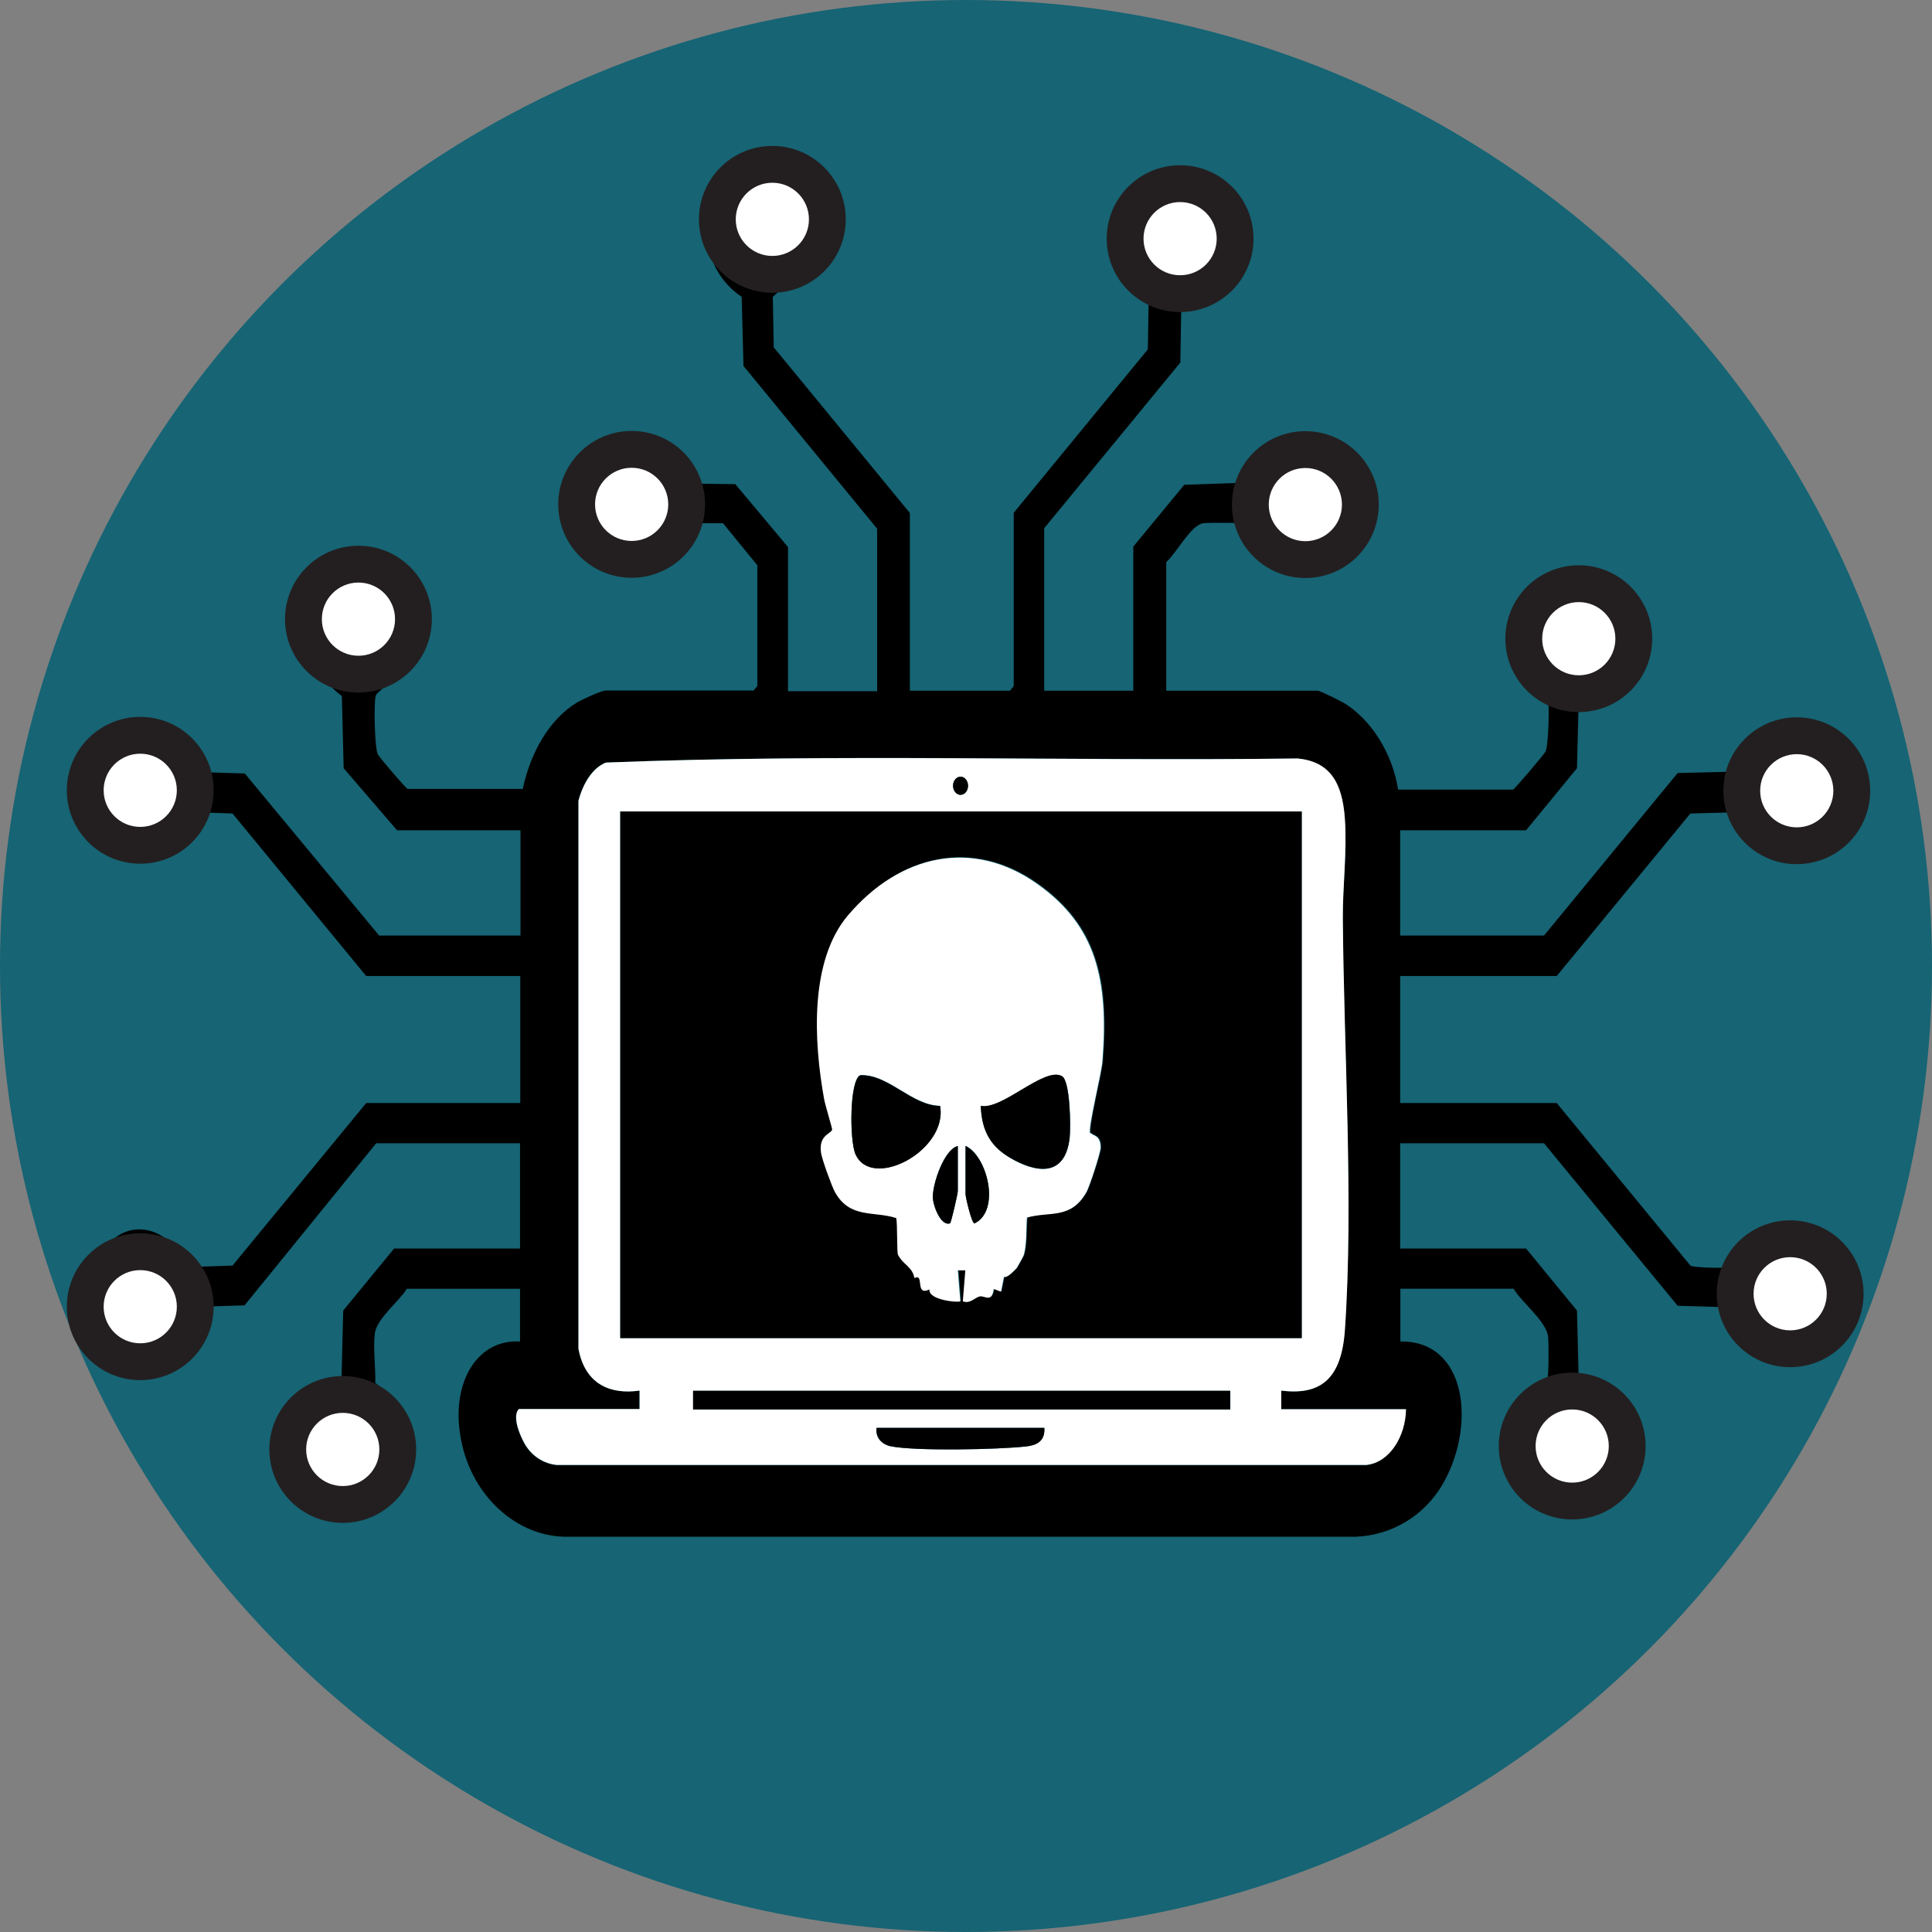 <?xml version="1.0" encoding="UTF-8"?>
<svg id="Layer_2" data-name="Layer 2" xmlns="http://www.w3.org/2000/svg" viewBox="0 0 85 85">
  <rect x="0" y="0" width="85" height="85" fill="#808080" stroke="none"/>
  <defs>
    <style>
      .cls-1 {
        fill: #231f20;
      }

      .cls-2 {
        fill: #fff;
      }

      .cls-3 {
        fill: #166474;
      }
    </style>
  </defs>
  <g id="Layer_5" data-name="Layer 5">
    <g>
      <circle class="cls-3" cx="42.5" cy="42.5" r="42.5"/>
      <g>
        <g>
          <ellipse class="cls-2" cx="15.77" cy="28.09" rx=".7" ry=".85"/>
          <ellipse class="cls-2" cx="33.29" cy="10.49" rx=".69" ry=".84"/>
          <ellipse class="cls-2" cx="6.17" cy="56.65" rx=".69" ry=".84"/>
          <ellipse class="cls-2" cx="56.73" cy="22.2" rx=".69" ry=".84"/>
          <ellipse class="cls-2" cx="51.23" cy="10.5" rx=".69" ry=".84"/>
          <ellipse class="cls-2" cx="27.79" cy="22.19" rx=".69" ry=".84"/>
          <ellipse class="cls-2" cx="68.78" cy="28.1" rx=".69" ry=".84"/>
          <ellipse class="cls-2" cx="6.17" cy="34.77" rx=".69" ry=".84"/>
          <ellipse class="cls-2" cx="78.36" cy="34.79" rx=".69" ry=".84"/>
          <ellipse class="cls-2" cx="15.77" cy="63.33" rx=".68" ry=".83"/>
          <ellipse class="cls-2" cx="68.78" cy="63.34" rx=".69" ry=".83"/>
          <ellipse class="cls-2" cx="78.37" cy="56.64" rx=".68" ry=".83"/>
          <path d="M40.01,30.39h4.42l.17-.2v-7.63l5.9-7.19.04-2.47c-1.71-.66-1.87-3.75-.26-4.68,2.63-1.53,4.39,3.25,1.7,4.69l-.05,3.04-5.99,7.29v7.15h3.92v-6.34l2.24-2.72,2.61-.09c.71-1.7,2.55-2.28,3.64-.71,2.03,2.94-2.31,6.37-3.58,2.52-.08-.06-1.63-.06-1.84-.03-.54.09-1.16,1.3-1.62,1.71v5.66h6.66c.12,0,1.03.46,1.21.57,1.16.73,2.09,2.2,2.33,3.78h5.06c.09-.05,1.36-1.54,1.43-1.68.13-.28.18-2.14.09-2.44-.06-.22-.53-.33-.73-.54-2.27-2.44,1.12-6.51,3.04-3.5.91,1.42.29,3.28-.94,4.04l-.08,3.18-2.24,2.73h-5.54v4.63h6.33l5.88-7.15,2.5-.06c.82-2.5,3.95-2.16,4.11.6.17,3.05-3.05,3.83-4.11,1.19l-1.94.05-5.88,7.15h-6.89v5.59h6.89l5.88,7.15c.19.11,1.74.13,1.94.05.1-.04.54-1.05,1.12-1.36,2.36-1.3,4.12,2.5,2.19,4.3-1.18,1.11-2.72.41-3.32-1.15l-2.49-.07-5.88-7.15h-6.33v4.63h5.54l2.24,2.73.08,3.18c.65.54,1.23,1.02,1.33,2.06.39,4.09-4.66,3.83-4.12-.1.17-1.24,1.31-1.72,1.41-2.1.06-.25.06-1.58.03-1.89-.07-.67-1.17-1.52-1.52-2.11h-4.98v2.32c2.9-.04,3.31,3.6,1.95,6.12-.85,1.58-2.37,2.41-3.91,2.47H24.83c-2.27-.05-4.37-2.05-4.63-4.86-.2-2.11.87-3.83,2.68-3.73v-2.32h-4.98c-.34.56-1.33,1.31-1.41,1.97s.04,1.5.02,2.17c.54.45,1.16.97,1.3,1.82.48,2.86-2.41,4.43-3.72,2.21-.9-1.52-.31-3.18.93-4.03l.08-3.18,2.24-2.73h5.54v-4.63h-6.33l-5.79,7.13-2.59.08c-1.12,3.29-5.15,1.23-3.88-1.97.83-2.1,3.14-1.83,3.89.21l2.05-.07,5.88-7.15h6.78v-5.59h-6.78l-5.88-7.15-2.05-.07c-1.15,3-4.77,1.54-4-1.71.55-2.33,3.31-2.26,4-.06l2.59.08,5.91,7.13h6.22v-4.63h-5.43l-2.35-2.73-.08-3.18c-1.17-.84-1.85-2.59-.94-4.05,1.48-2.38,4.54-.32,3.59,2.59-.26.8-1.1,1.24-1.16,1.45-.09.32-.05,2.28.09,2.57.06.13,1.23,1.5,1.32,1.53h5.06c.33-1.58,1.17-3.08,2.4-3.81.22-.13,1.06-.52,1.25-.52h6.5l.17-.2v-5.31l-1.51-1.85h-2c-.61,2-2.88,2.41-3.79.52-1.5-3.11,2.5-5.68,3.8-2.27l2.53.03,2.32,2.77v6.34h3.92v-7.15l-5.88-7.16-.08-3.04c-1.25-.85-1.94-2.45-1.04-4.03,1.46-2.57,4.86-.15,3.52,2.79-.29.64-.66.82-1.11,1.24l.04,2.22,5.99,7.29v7.84ZM33.98,10.49c0-.46-.31-.84-.69-.84s-.69.38-.69.84.31.84.69.84.69-.38.69-.84ZM51.92,10.5c0-.46-.31-.84-.69-.84s-.69.38-.69.84.31.84.69.84.69-.38.69-.84ZM28.48,22.19c0-.46-.31-.84-.69-.84s-.69.38-.69.84.31.84.69.84.69-.38.69-.84ZM57.43,22.2c0-.47-.31-.84-.69-.84s-.69.38-.69.84.31.84.69.84.69-.38.69-.84ZM16.47,28.09c0-.47-.31-.85-.7-.85s-.7.38-.7.85.31.85.7.85.7-.38.7-.85ZM69.46,28.1c0-.46-.31-.84-.69-.84s-.69.37-.69.84.31.84.69.84.69-.37.69-.84ZM28.14,62h-5.32c-.32.32.07,1.21.28,1.57.32.53.85.84,1.39.89h35.62c1.02-.12,1.71-1.26,1.74-2.46h-5.49v-.82c1.74.22,2.65-.52,2.8-2.66.39-5.59-.05-12.44-.09-18.12,0-1.42.2-2.92.09-4.37-.12-1.65-.69-2.51-2.07-2.66-10.14.12-20.32-.23-30.44.18-.61.24-1.02.95-1.2,1.68v24.11c.29,1.6,1.45,2.02,2.68,1.84v.82ZM6.86,34.77c0-.46-.31-.84-.69-.84s-.69.38-.69.84.31.84.69.84.69-.38.69-.84ZM79.05,34.79c0-.46-.31-.84-.69-.84s-.69.37-.69.84.31.84.69.84.69-.37.69-.84ZM6.86,56.65c0-.47-.31-.84-.69-.84s-.69.38-.69.84.31.84.69.84.69-.38.69-.84ZM79.05,56.64c0-.46-.31-.83-.68-.83s-.68.37-.68.83.31.83.68.83.68-.37.68-.83ZM16.45,63.33c0-.46-.31-.83-.68-.83s-.68.37-.68.83.31.83.68.83.68-.37.68-.83ZM69.46,63.34c0-.46-.31-.83-.69-.83s-.69.37-.69.83.31.83.69.83.69-.37.69-.83Z"/>
          <path class="cls-2" d="M28.14,62v-.82c-1.23.18-2.39-.23-2.69-1.84v-24.11c.19-.72.6-1.44,1.21-1.68,10.12-.4,20.3-.05,30.44-.18,1.38.14,1.96,1.01,2.07,2.66.1,1.44-.1,2.95-.09,4.37.04,5.68.48,12.54.09,18.12-.15,2.14-1.06,2.88-2.8,2.66v.82h5.49c-.02,1.2-.72,2.34-1.74,2.45H24.5c-.54-.05-1.07-.36-1.39-.89-.21-.35-.6-1.24-.28-1.57h5.32ZM42.59,34.57c0-.22-.15-.4-.33-.4s-.33.18-.33.4.15.4.33.4.33-.18.33-.4ZM27.29,35.7v23.17h29.98v-23.17h-29.98ZM54.13,61.19h-23.63v.82h23.63v-.82ZM45.95,62.82h-7.39c-.06.47.28.74.62.81,1.11.22,4.73.15,5.93.01.43-.05.87-.19.83-.82Z"/>
          <ellipse cx="42.26" cy="34.57" rx=".33" ry=".4"/>
          <path d="M27.29,35.7h29.98v23.17h-29.98v-23.17ZM47.99,49.85c-.11-.23.49-2.62.54-3.18.28-3.58-.26-5.96-2.88-7.81-2.82-1.99-6.02-1.31-8.32,1.4-1.69,1.99-1.51,5.5-1.04,8.09.05.26.36,1.25.35,1.32-.03.2-.6.22-.49,1.02.04.28.46,1.47.61,1.73.66,1.19,1.71.83,2.7,1.15.06.25.02,1.51.08,1.62.22.42.63.53.72,1.02.46-.23,0,.83.66.5-.05.48,1.31.59,1.36.52l-.11-1.36h.33s-.11,1.36-.11,1.36c.3.13.53-.16.73-.21.23-.05.54.31.63-.33l.32.12.13-.66c.12.09.45-.26.55-.37.02-.02.31-.55.32-.58.13-.47.1-1.15.14-1.65.99-.29,1.92.1,2.61-1.11.12-.22.63-1.75.63-1.97,0-.57-.37-.5-.43-.64Z"/>
          <path class="cls-2" d="M47.99,49.85c.07.13.43.06.43.64,0,.23-.5,1.76-.63,1.97-.69,1.21-1.62.82-2.61,1.11-.04.5,0,1.17-.14,1.65,0,.03-.3.56-.32.58-.1.1-.43.46-.55.37l-.13.66-.32-.12c-.09.64-.4.27-.63.33-.2.05-.43.34-.73.21l.11-1.36h-.33s.11,1.36.11,1.36c-.06.07-1.41-.04-1.36-.52-.66.32-.2-.74-.66-.5-.08-.49-.5-.59-.72-1.02-.06-.11-.02-1.37-.08-1.62-.99-.32-2.04.04-2.7-1.15-.14-.26-.57-1.44-.61-1.73-.11-.8.47-.82.49-1.02,0-.07-.3-1.06-.35-1.32-.47-2.59-.64-6.1,1.04-8.09,2.3-2.71,5.5-3.39,8.32-1.4,2.61,1.84,3.16,4.23,2.88,7.81-.04.56-.65,2.95-.54,3.18ZM41.36,48.65c-1.26-.02-2.26-1.4-3.51-1.35-.48.2-.48,2.89-.21,3.48.73,1.61,4.07-.18,3.72-2.14ZM43.15,48.65c.04,1.16.48,1.81,1.3,2.3,1.04.61,2.4.93,2.61-.88.06-.49.03-2.5-.33-2.71-.76-.46-2.64,1.49-3.58,1.3ZM42.14,50.42c-.59.14-1.11,1.62-1.1,2.25,0,.38.36,1.3.76,1.15.05-.04.34-1.3.34-1.42v-1.98ZM42.48,50.42v2.11c0,.14.27,1.26.39,1.29,1.17-.55.57-2.97-.39-3.41Z"/>
          <path d="M41.36,48.65c.36,1.96-2.99,3.74-3.72,2.14-.27-.6-.27-3.28.21-3.48,1.24-.05,2.24,1.33,3.51,1.35Z"/>
          <path d="M43.15,48.65c.94.2,2.83-1.76,3.58-1.3.35.21.38,2.22.33,2.71-.21,1.81-1.56,1.49-2.61.88-.83-.48-1.26-1.13-1.3-2.3Z"/>
          <path d="M42.14,50.42v1.98c0,.12-.29,1.38-.34,1.42-.4.15-.75-.77-.76-1.15,0-.63.51-2.11,1.1-2.25Z"/>
          <path d="M42.48,50.42c.96.44,1.56,2.85.39,3.41-.13-.03-.39-1.15-.39-1.29v-2.11Z"/>
          <rect x="30.49" y="61.19" width="23.63" height=".82"/>
          <path d="M45.95,62.82c.04.64-.41.78-.83.82-1.21.13-4.82.21-5.93-.01-.34-.07-.68-.34-.62-.81h7.39Z"/>
        </g>
        <g>
          <circle class="cls-1" cx="69.17" cy="63.62" r="3.23"/>
          <circle class="cls-2" cx="69.17" cy="63.62" r="1.61"/>
        </g>
        <g>
          <circle class="cls-1" cx="78.76" cy="56.92" r="3.23"/>
          <circle class="cls-2" cx="78.76" cy="56.92" r="1.61"/>
        </g>
        <g>
          <circle class="cls-1" cx="79.05" cy="34.79" r="3.23"/>
          <circle class="cls-2" cx="79.05" cy="34.79" r="1.61"/>
        </g>
        <g>
          <circle class="cls-1" cx="69.46" cy="28.1" r="3.23"/>
          <circle class="cls-2" cx="69.46" cy="28.1" r="1.61"/>
        </g>
        <g>
          <circle class="cls-1" cx="57.43" cy="22.2" r="3.23"/>
          <circle class="cls-2" cx="57.43" cy="22.2" r="1.61"/>
        </g>
        <g>
          <circle class="cls-1" cx="27.79" cy="22.19" r="3.23"/>
          <circle class="cls-2" cx="27.79" cy="22.19" r="1.61"/>
        </g>
        <g>
          <circle class="cls-1" cx="33.98" cy="9.65" r="3.23"/>
          <circle class="cls-2" cx="33.98" cy="9.65" r="1.61"/>
        </g>
        <g>
          <circle class="cls-1" cx="51.92" cy="10.5" r="3.23"/>
          <circle class="cls-2" cx="51.92" cy="10.5" r="1.61"/>
        </g>
        <g>
          <circle class="cls-1" cx="15.77" cy="27.24" r="3.23"/>
          <circle class="cls-2" cx="15.77" cy="27.24" r="1.61"/>
        </g>
        <g>
          <circle class="cls-1" cx="6.17" cy="34.77" r="3.23"/>
          <circle class="cls-2" cx="6.17" cy="34.77" r="1.61"/>
        </g>
        <g>
          <circle class="cls-1" cx="6.17" cy="57.49" r="3.23"/>
          <circle class="cls-2" cx="6.17" cy="57.49" r="1.61"/>
        </g>
        <g>
          <circle class="cls-1" cx="15.08" cy="63.77" r="3.23"/>
          <circle class="cls-2" cx="15.08" cy="63.77" r="1.61"/>
        </g>
      </g>
    </g>
  </g>
</svg>